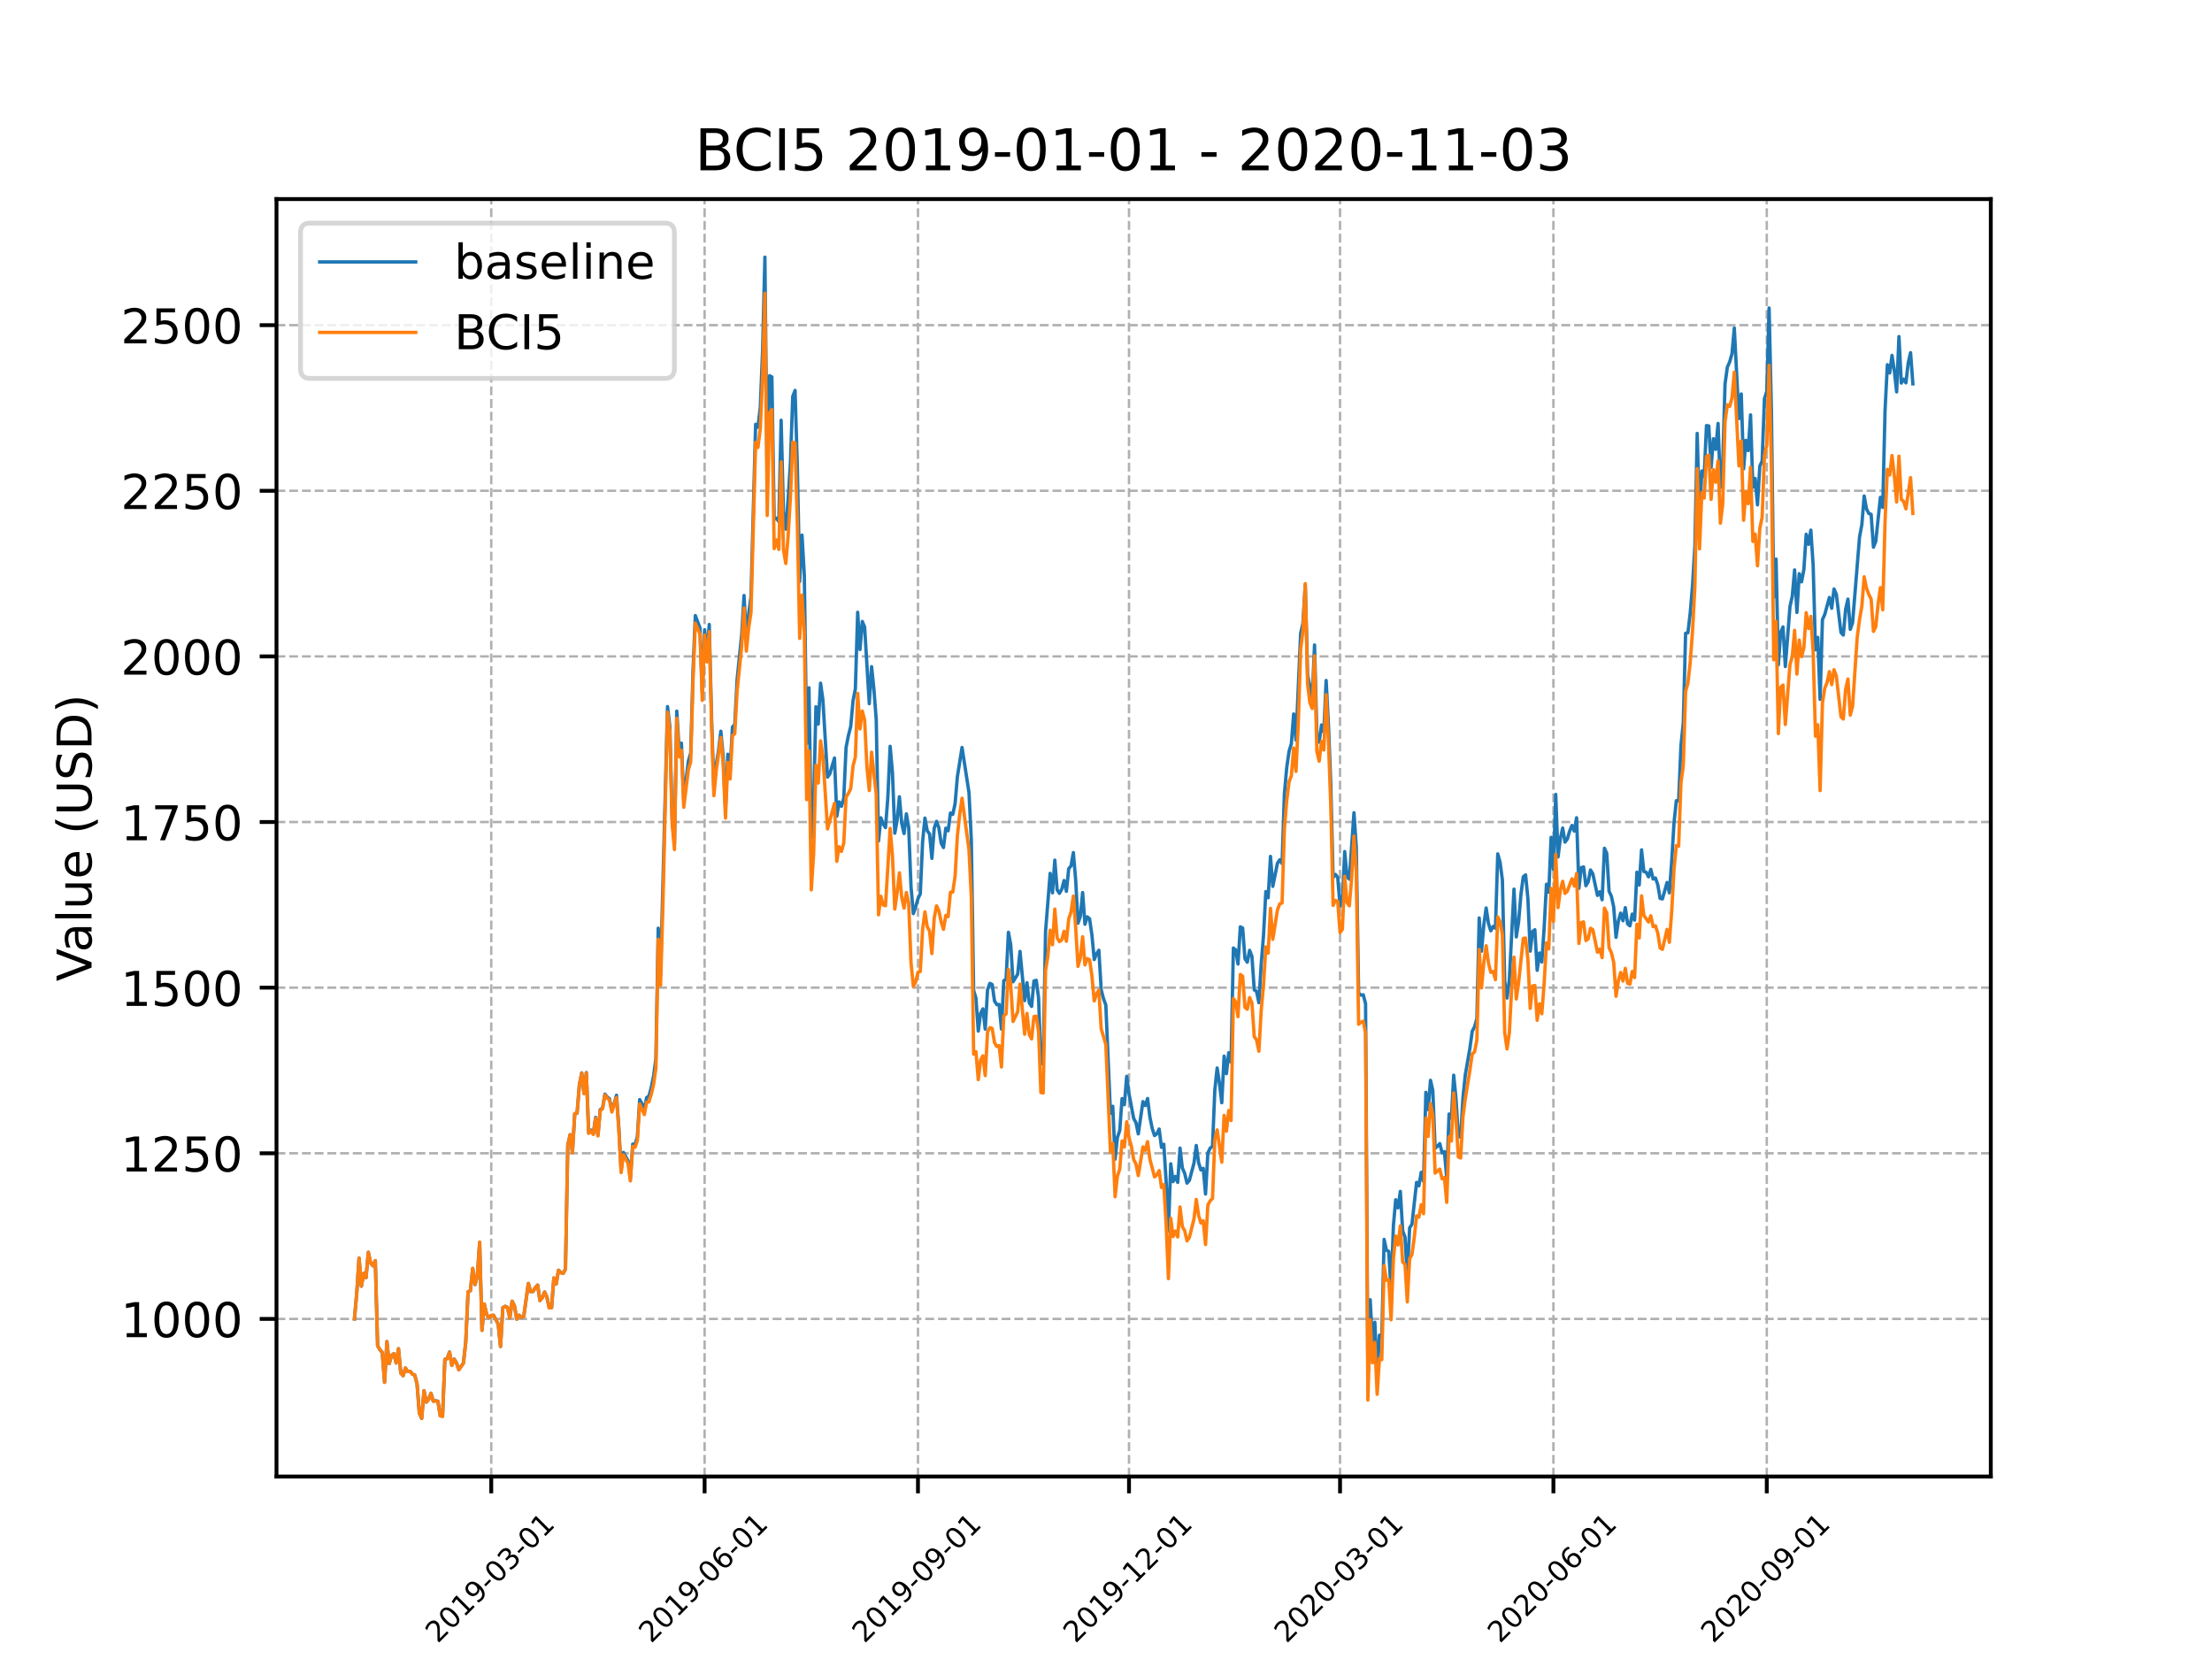 <?xml version="1.0" encoding="utf-8" standalone="no"?>
<!DOCTYPE svg PUBLIC "-//W3C//DTD SVG 1.1//EN"
  "http://www.w3.org/Graphics/SVG/1.1/DTD/svg11.dtd">
<!-- Created with matplotlib (https://matplotlib.org/) -->
<svg height="345.6pt" version="1.1" viewBox="0 0 460.8 345.6" width="460.8pt" xmlns="http://www.w3.org/2000/svg" xmlns:xlink="http://www.w3.org/1999/xlink">
 <defs>
  <style type="text/css">*{stroke-linecap:butt;stroke-linejoin:round;}</style>
 </defs>
 <g id="figure_1">
  <g id="patch_1">
   <path d="M 0 345.6 
L 460.8 345.6 
L 460.8 0 
L 0 0 
z
" style="fill:#ffffff;"/>
  </g>
  <g id="axes_1">
   <g id="patch_2">
    <path d="M 57.6 307.584 
L 414.72 307.584 
L 414.72 41.472 
L 57.6 41.472 
z
" style="fill:#ffffff;"/>
   </g>
   <g id="matplotlib.axis_1">
    <g id="xtick_1">
     <g id="line2d_1">
      <path clip-path="url(#p3c737809ba)" d="M 102.337 307.584 
L 102.337 41.472 
" style="fill:none;stroke:#b0b0b0;stroke-dasharray:1.85,0.8;stroke-dashoffset:0;stroke-width:0.5;"/>
     </g>
     <g id="line2d_2">
      <defs>
       <path d="M 0 0 
L 0 3.5 
" id="ma16d44572c" style="stroke:#000000;stroke-width:0.8;"/>
      </defs>
      <g>
       <use style="stroke:#000000;stroke-width:0.8;" x="102.337" xlink:href="#ma16d44572c" y="307.584"/>
      </g>
     </g>
     <g id="text_1">
      <!-- 2019-03-01 -->
      <g transform="translate(91.179 342.464)rotate(-45)scale(0.06 -0.06)">
       <defs>
        <path d="M 19.188 8.297 
L 53.609 8.297 
L 53.609 0 
L 7.328 0 
L 7.328 8.297 
Q 12.938 14.109 22.625 23.891 
Q 32.328 33.688 34.812 36.531 
Q 39.547 41.844 41.422 45.531 
Q 43.312 49.219 43.312 52.781 
Q 43.312 58.594 39.234 62.25 
Q 35.156 65.922 28.609 65.922 
Q 23.969 65.922 18.812 64.312 
Q 13.672 62.703 7.812 59.422 
L 7.812 69.391 
Q 13.766 71.781 18.938 73 
Q 24.125 74.219 28.422 74.219 
Q 39.75 74.219 46.484 68.547 
Q 53.219 62.891 53.219 53.422 
Q 53.219 48.922 51.531 44.891 
Q 49.859 40.875 45.406 35.406 
Q 44.188 33.984 37.641 27.219 
Q 31.109 20.453 19.188 8.297 
z
" id="DejaVuSans-50"/>
        <path d="M 31.781 66.406 
Q 24.172 66.406 20.328 58.906 
Q 16.5 51.422 16.5 36.375 
Q 16.5 21.391 20.328 13.891 
Q 24.172 6.391 31.781 6.391 
Q 39.453 6.391 43.281 13.891 
Q 47.125 21.391 47.125 36.375 
Q 47.125 51.422 43.281 58.906 
Q 39.453 66.406 31.781 66.406 
z
M 31.781 74.219 
Q 44.047 74.219 50.516 64.516 
Q 56.984 54.828 56.984 36.375 
Q 56.984 17.969 50.516 8.266 
Q 44.047 -1.422 31.781 -1.422 
Q 19.531 -1.422 13.062 8.266 
Q 6.594 17.969 6.594 36.375 
Q 6.594 54.828 13.062 64.516 
Q 19.531 74.219 31.781 74.219 
z
" id="DejaVuSans-48"/>
        <path d="M 12.406 8.297 
L 28.516 8.297 
L 28.516 63.922 
L 10.984 60.406 
L 10.984 69.391 
L 28.422 72.906 
L 38.281 72.906 
L 38.281 8.297 
L 54.391 8.297 
L 54.391 0 
L 12.406 0 
z
" id="DejaVuSans-49"/>
        <path d="M 10.984 1.516 
L 10.984 10.5 
Q 14.703 8.734 18.5 7.812 
Q 22.312 6.891 25.984 6.891 
Q 35.75 6.891 40.891 13.453 
Q 46.047 20.016 46.781 33.406 
Q 43.953 29.203 39.594 26.953 
Q 35.25 24.703 29.984 24.703 
Q 19.047 24.703 12.672 31.312 
Q 6.297 37.938 6.297 49.422 
Q 6.297 60.641 12.938 67.422 
Q 19.578 74.219 30.609 74.219 
Q 43.266 74.219 49.922 64.516 
Q 56.594 54.828 56.594 36.375 
Q 56.594 19.141 48.406 8.859 
Q 40.234 -1.422 26.422 -1.422 
Q 22.703 -1.422 18.891 -0.688 
Q 15.094 0.047 10.984 1.516 
z
M 30.609 32.422 
Q 37.25 32.422 41.125 36.953 
Q 45.016 41.5 45.016 49.422 
Q 45.016 57.281 41.125 61.844 
Q 37.25 66.406 30.609 66.406 
Q 23.969 66.406 20.094 61.844 
Q 16.219 57.281 16.219 49.422 
Q 16.219 41.5 20.094 36.953 
Q 23.969 32.422 30.609 32.422 
z
" id="DejaVuSans-57"/>
        <path d="M 4.891 31.391 
L 31.203 31.391 
L 31.203 23.391 
L 4.891 23.391 
z
" id="DejaVuSans-45"/>
        <path d="M 40.578 39.312 
Q 47.656 37.797 51.625 33 
Q 55.609 28.219 55.609 21.188 
Q 55.609 10.406 48.188 4.484 
Q 40.766 -1.422 27.094 -1.422 
Q 22.516 -1.422 17.656 -0.516 
Q 12.797 0.391 7.625 2.203 
L 7.625 11.719 
Q 11.719 9.328 16.594 8.109 
Q 21.484 6.891 26.812 6.891 
Q 36.078 6.891 40.938 10.547 
Q 45.797 14.203 45.797 21.188 
Q 45.797 27.641 41.281 31.266 
Q 36.766 34.906 28.719 34.906 
L 20.219 34.906 
L 20.219 43.016 
L 29.109 43.016 
Q 36.375 43.016 40.234 45.922 
Q 44.094 48.828 44.094 54.297 
Q 44.094 59.906 40.109 62.906 
Q 36.141 65.922 28.719 65.922 
Q 24.656 65.922 20.016 65.031 
Q 15.375 64.156 9.812 62.312 
L 9.812 71.094 
Q 15.438 72.656 20.344 73.438 
Q 25.25 74.219 29.594 74.219 
Q 40.828 74.219 47.359 69.109 
Q 53.906 64.016 53.906 55.328 
Q 53.906 49.266 50.438 45.094 
Q 46.969 40.922 40.578 39.312 
z
" id="DejaVuSans-51"/>
       </defs>
       <use xlink:href="#DejaVuSans-50"/>
       <use x="63.623" xlink:href="#DejaVuSans-48"/>
       <use x="127.246" xlink:href="#DejaVuSans-49"/>
       <use x="190.869" xlink:href="#DejaVuSans-57"/>
       <use x="254.492" xlink:href="#DejaVuSans-45"/>
       <use x="290.576" xlink:href="#DejaVuSans-48"/>
       <use x="354.199" xlink:href="#DejaVuSans-51"/>
       <use x="417.822" xlink:href="#DejaVuSans-45"/>
       <use x="453.906" xlink:href="#DejaVuSans-48"/>
       <use x="517.529" xlink:href="#DejaVuSans-49"/>
      </g>
     </g>
    </g>
    <g id="xtick_2">
     <g id="line2d_3">
      <path clip-path="url(#p3c737809ba)" d="M 146.783 307.584 
L 146.783 41.472 
" style="fill:none;stroke:#b0b0b0;stroke-dasharray:1.85,0.8;stroke-dashoffset:0;stroke-width:0.5;"/>
     </g>
     <g id="line2d_4">
      <g>
       <use style="stroke:#000000;stroke-width:0.8;" x="146.783" xlink:href="#ma16d44572c" y="307.584"/>
      </g>
     </g>
     <g id="text_2">
      <!-- 2019-06-01 -->
      <g transform="translate(135.626 342.464)rotate(-45)scale(0.06 -0.06)">
       <defs>
        <path d="M 33.016 40.375 
Q 26.375 40.375 22.484 35.828 
Q 18.609 31.297 18.609 23.391 
Q 18.609 15.531 22.484 10.953 
Q 26.375 6.391 33.016 6.391 
Q 39.656 6.391 43.531 10.953 
Q 47.406 15.531 47.406 23.391 
Q 47.406 31.297 43.531 35.828 
Q 39.656 40.375 33.016 40.375 
z
M 52.594 71.297 
L 52.594 62.312 
Q 48.875 64.062 45.094 64.984 
Q 41.312 65.922 37.594 65.922 
Q 27.828 65.922 22.672 59.328 
Q 17.531 52.734 16.797 39.406 
Q 19.672 43.656 24.016 45.922 
Q 28.375 48.188 33.594 48.188 
Q 44.578 48.188 50.953 41.516 
Q 57.328 34.859 57.328 23.391 
Q 57.328 12.156 50.688 5.359 
Q 44.047 -1.422 33.016 -1.422 
Q 20.359 -1.422 13.672 8.266 
Q 6.984 17.969 6.984 36.375 
Q 6.984 53.656 15.188 63.938 
Q 23.391 74.219 37.203 74.219 
Q 40.922 74.219 44.703 73.484 
Q 48.484 72.75 52.594 71.297 
z
" id="DejaVuSans-54"/>
       </defs>
       <use xlink:href="#DejaVuSans-50"/>
       <use x="63.623" xlink:href="#DejaVuSans-48"/>
       <use x="127.246" xlink:href="#DejaVuSans-49"/>
       <use x="190.869" xlink:href="#DejaVuSans-57"/>
       <use x="254.492" xlink:href="#DejaVuSans-45"/>
       <use x="290.576" xlink:href="#DejaVuSans-48"/>
       <use x="354.199" xlink:href="#DejaVuSans-54"/>
       <use x="417.822" xlink:href="#DejaVuSans-45"/>
       <use x="453.906" xlink:href="#DejaVuSans-48"/>
       <use x="517.529" xlink:href="#DejaVuSans-49"/>
      </g>
     </g>
    </g>
    <g id="xtick_3">
     <g id="line2d_5">
      <path clip-path="url(#p3c737809ba)" d="M 191.23 307.584 
L 191.23 41.472 
" style="fill:none;stroke:#b0b0b0;stroke-dasharray:1.85,0.8;stroke-dashoffset:0;stroke-width:0.5;"/>
     </g>
     <g id="line2d_6">
      <g>
       <use style="stroke:#000000;stroke-width:0.8;" x="191.23" xlink:href="#ma16d44572c" y="307.584"/>
      </g>
     </g>
     <g id="text_3">
      <!-- 2019-09-01 -->
      <g transform="translate(180.073 342.464)rotate(-45)scale(0.06 -0.06)">
       <use xlink:href="#DejaVuSans-50"/>
       <use x="63.623" xlink:href="#DejaVuSans-48"/>
       <use x="127.246" xlink:href="#DejaVuSans-49"/>
       <use x="190.869" xlink:href="#DejaVuSans-57"/>
       <use x="254.492" xlink:href="#DejaVuSans-45"/>
       <use x="290.576" xlink:href="#DejaVuSans-48"/>
       <use x="354.199" xlink:href="#DejaVuSans-57"/>
       <use x="417.822" xlink:href="#DejaVuSans-45"/>
       <use x="453.906" xlink:href="#DejaVuSans-48"/>
       <use x="517.529" xlink:href="#DejaVuSans-49"/>
      </g>
     </g>
    </g>
    <g id="xtick_4">
     <g id="line2d_7">
      <path clip-path="url(#p3c737809ba)" d="M 235.194 307.584 
L 235.194 41.472 
" style="fill:none;stroke:#b0b0b0;stroke-dasharray:1.85,0.8;stroke-dashoffset:0;stroke-width:0.5;"/>
     </g>
     <g id="line2d_8">
      <g>
       <use style="stroke:#000000;stroke-width:0.8;" x="235.194" xlink:href="#ma16d44572c" y="307.584"/>
      </g>
     </g>
     <g id="text_4">
      <!-- 2019-12-01 -->
      <g transform="translate(224.036 342.464)rotate(-45)scale(0.06 -0.06)">
       <use xlink:href="#DejaVuSans-50"/>
       <use x="63.623" xlink:href="#DejaVuSans-48"/>
       <use x="127.246" xlink:href="#DejaVuSans-49"/>
       <use x="190.869" xlink:href="#DejaVuSans-57"/>
       <use x="254.492" xlink:href="#DejaVuSans-45"/>
       <use x="290.576" xlink:href="#DejaVuSans-49"/>
       <use x="354.199" xlink:href="#DejaVuSans-50"/>
       <use x="417.822" xlink:href="#DejaVuSans-45"/>
       <use x="453.906" xlink:href="#DejaVuSans-48"/>
       <use x="517.529" xlink:href="#DejaVuSans-49"/>
      </g>
     </g>
    </g>
    <g id="xtick_5">
     <g id="line2d_9">
      <path clip-path="url(#p3c737809ba)" d="M 279.157 307.584 
L 279.157 41.472 
" style="fill:none;stroke:#b0b0b0;stroke-dasharray:1.85,0.8;stroke-dashoffset:0;stroke-width:0.5;"/>
     </g>
     <g id="line2d_10">
      <g>
       <use style="stroke:#000000;stroke-width:0.8;" x="279.157" xlink:href="#ma16d44572c" y="307.584"/>
      </g>
     </g>
     <g id="text_5">
      <!-- 2020-03-01 -->
      <g transform="translate(268 342.464)rotate(-45)scale(0.06 -0.06)">
       <use xlink:href="#DejaVuSans-50"/>
       <use x="63.623" xlink:href="#DejaVuSans-48"/>
       <use x="127.246" xlink:href="#DejaVuSans-50"/>
       <use x="190.869" xlink:href="#DejaVuSans-48"/>
       <use x="254.492" xlink:href="#DejaVuSans-45"/>
       <use x="290.576" xlink:href="#DejaVuSans-48"/>
       <use x="354.199" xlink:href="#DejaVuSans-51"/>
       <use x="417.822" xlink:href="#DejaVuSans-45"/>
       <use x="453.906" xlink:href="#DejaVuSans-48"/>
       <use x="517.529" xlink:href="#DejaVuSans-49"/>
      </g>
     </g>
    </g>
    <g id="xtick_6">
     <g id="line2d_11">
      <path clip-path="url(#p3c737809ba)" d="M 323.604 307.584 
L 323.604 41.472 
" style="fill:none;stroke:#b0b0b0;stroke-dasharray:1.85,0.8;stroke-dashoffset:0;stroke-width:0.5;"/>
     </g>
     <g id="line2d_12">
      <g>
       <use style="stroke:#000000;stroke-width:0.8;" x="323.604" xlink:href="#ma16d44572c" y="307.584"/>
      </g>
     </g>
     <g id="text_6">
      <!-- 2020-06-01 -->
      <g transform="translate(312.447 342.464)rotate(-45)scale(0.06 -0.06)">
       <use xlink:href="#DejaVuSans-50"/>
       <use x="63.623" xlink:href="#DejaVuSans-48"/>
       <use x="127.246" xlink:href="#DejaVuSans-50"/>
       <use x="190.869" xlink:href="#DejaVuSans-48"/>
       <use x="254.492" xlink:href="#DejaVuSans-45"/>
       <use x="290.576" xlink:href="#DejaVuSans-48"/>
       <use x="354.199" xlink:href="#DejaVuSans-54"/>
       <use x="417.822" xlink:href="#DejaVuSans-45"/>
       <use x="453.906" xlink:href="#DejaVuSans-48"/>
       <use x="517.529" xlink:href="#DejaVuSans-49"/>
      </g>
     </g>
    </g>
    <g id="xtick_7">
     <g id="line2d_13">
      <path clip-path="url(#p3c737809ba)" d="M 368.051 307.584 
L 368.051 41.472 
" style="fill:none;stroke:#b0b0b0;stroke-dasharray:1.85,0.8;stroke-dashoffset:0;stroke-width:0.5;"/>
     </g>
     <g id="line2d_14">
      <g>
       <use style="stroke:#000000;stroke-width:0.8;" x="368.051" xlink:href="#ma16d44572c" y="307.584"/>
      </g>
     </g>
     <g id="text_7">
      <!-- 2020-09-01 -->
      <g transform="translate(356.893 342.464)rotate(-45)scale(0.06 -0.06)">
       <use xlink:href="#DejaVuSans-50"/>
       <use x="63.623" xlink:href="#DejaVuSans-48"/>
       <use x="127.246" xlink:href="#DejaVuSans-50"/>
       <use x="190.869" xlink:href="#DejaVuSans-48"/>
       <use x="254.492" xlink:href="#DejaVuSans-45"/>
       <use x="290.576" xlink:href="#DejaVuSans-48"/>
       <use x="354.199" xlink:href="#DejaVuSans-57"/>
       <use x="417.822" xlink:href="#DejaVuSans-45"/>
       <use x="453.906" xlink:href="#DejaVuSans-48"/>
       <use x="517.529" xlink:href="#DejaVuSans-49"/>
      </g>
     </g>
    </g>
    <g id="text_8">
     <!-- Date -->
     <g transform="translate(224.209 354.945)scale(0.1 -0.1)">
      <defs>
       <path d="M 19.672 64.797 
L 19.672 8.109 
L 31.594 8.109 
Q 46.688 8.109 53.688 14.938 
Q 60.688 21.781 60.688 36.531 
Q 60.688 51.172 53.688 57.984 
Q 46.688 64.797 31.594 64.797 
z
M 9.812 72.906 
L 30.078 72.906 
Q 51.266 72.906 61.172 64.094 
Q 71.094 55.281 71.094 36.531 
Q 71.094 17.672 61.125 8.828 
Q 51.172 0 30.078 0 
L 9.812 0 
z
" id="DejaVuSans-68"/>
       <path d="M 34.281 27.484 
Q 23.391 27.484 19.188 25 
Q 14.984 22.516 14.984 16.5 
Q 14.984 11.719 18.141 8.906 
Q 21.297 6.109 26.703 6.109 
Q 34.188 6.109 38.703 11.406 
Q 43.219 16.703 43.219 25.484 
L 43.219 27.484 
z
M 52.203 31.203 
L 52.203 0 
L 43.219 0 
L 43.219 8.297 
Q 40.141 3.328 35.547 0.953 
Q 30.953 -1.422 24.312 -1.422 
Q 15.922 -1.422 10.953 3.297 
Q 6 8.016 6 15.922 
Q 6 25.141 12.172 29.828 
Q 18.359 34.516 30.609 34.516 
L 43.219 34.516 
L 43.219 35.406 
Q 43.219 41.609 39.141 45 
Q 35.062 48.391 27.688 48.391 
Q 23 48.391 18.547 47.266 
Q 14.109 46.141 10.016 43.891 
L 10.016 52.203 
Q 14.938 54.109 19.578 55.047 
Q 24.219 56 28.609 56 
Q 40.484 56 46.344 49.844 
Q 52.203 43.703 52.203 31.203 
z
" id="DejaVuSans-97"/>
       <path d="M 18.312 70.219 
L 18.312 54.688 
L 36.812 54.688 
L 36.812 47.703 
L 18.312 47.703 
L 18.312 18.016 
Q 18.312 11.328 20.141 9.422 
Q 21.969 7.516 27.594 7.516 
L 36.812 7.516 
L 36.812 0 
L 27.594 0 
Q 17.188 0 13.234 3.875 
Q 9.281 7.766 9.281 18.016 
L 9.281 47.703 
L 2.688 47.703 
L 2.688 54.688 
L 9.281 54.688 
L 9.281 70.219 
z
" id="DejaVuSans-116"/>
       <path d="M 56.203 29.594 
L 56.203 25.203 
L 14.891 25.203 
Q 15.484 15.922 20.484 11.062 
Q 25.484 6.203 34.422 6.203 
Q 39.594 6.203 44.453 7.469 
Q 49.312 8.734 54.109 11.281 
L 54.109 2.781 
Q 49.266 0.734 44.188 -0.344 
Q 39.109 -1.422 33.891 -1.422 
Q 20.797 -1.422 13.156 6.188 
Q 5.516 13.812 5.516 26.812 
Q 5.516 40.234 12.766 48.109 
Q 20.016 56 32.328 56 
Q 43.359 56 49.781 48.891 
Q 56.203 41.797 56.203 29.594 
z
M 47.219 32.234 
Q 47.125 39.594 43.094 43.984 
Q 39.062 48.391 32.422 48.391 
Q 24.906 48.391 20.391 44.141 
Q 15.875 39.891 15.188 32.172 
z
" id="DejaVuSans-101"/>
      </defs>
      <use xlink:href="#DejaVuSans-68"/>
      <use x="77.002" xlink:href="#DejaVuSans-97"/>
      <use x="138.281" xlink:href="#DejaVuSans-116"/>
      <use x="177.49" xlink:href="#DejaVuSans-101"/>
     </g>
    </g>
   </g>
   <g id="matplotlib.axis_2">
    <g id="ytick_1">
     <g id="line2d_15">
      <path clip-path="url(#p3c737809ba)" d="M 57.6 274.752 
L 414.72 274.752 
" style="fill:none;stroke:#b0b0b0;stroke-dasharray:1.85,0.8;stroke-dashoffset:0;stroke-width:0.5;"/>
     </g>
     <g id="line2d_16">
      <defs>
       <path d="M 0 0 
L -3.5 0 
" id="m5c9f09c05d" style="stroke:#000000;stroke-width:0.8;"/>
      </defs>
      <g>
       <use style="stroke:#000000;stroke-width:0.8;" x="57.6" xlink:href="#m5c9f09c05d" y="274.752"/>
      </g>
     </g>
     <g id="text_9">
      <!-- 1000 -->
      <g transform="translate(25.15 278.551)scale(0.1 -0.1)">
       <use xlink:href="#DejaVuSans-49"/>
       <use x="63.623" xlink:href="#DejaVuSans-48"/>
       <use x="127.246" xlink:href="#DejaVuSans-48"/>
       <use x="190.869" xlink:href="#DejaVuSans-48"/>
      </g>
     </g>
    </g>
    <g id="ytick_2">
     <g id="line2d_17">
      <path clip-path="url(#p3c737809ba)" d="M 57.6 240.249 
L 414.72 240.249 
" style="fill:none;stroke:#b0b0b0;stroke-dasharray:1.85,0.8;stroke-dashoffset:0;stroke-width:0.5;"/>
     </g>
     <g id="line2d_18">
      <g>
       <use style="stroke:#000000;stroke-width:0.8;" x="57.6" xlink:href="#m5c9f09c05d" y="240.249"/>
      </g>
     </g>
     <g id="text_10">
      <!-- 1250 -->
      <g transform="translate(25.15 244.048)scale(0.1 -0.1)">
       <defs>
        <path d="M 10.797 72.906 
L 49.516 72.906 
L 49.516 64.594 
L 19.828 64.594 
L 19.828 46.734 
Q 21.969 47.469 24.109 47.828 
Q 26.266 48.188 28.422 48.188 
Q 40.625 48.188 47.75 41.5 
Q 54.891 34.812 54.891 23.391 
Q 54.891 11.625 47.562 5.094 
Q 40.234 -1.422 26.906 -1.422 
Q 22.312 -1.422 17.547 -0.641 
Q 12.797 0.141 7.719 1.703 
L 7.719 11.625 
Q 12.109 9.234 16.797 8.062 
Q 21.484 6.891 26.703 6.891 
Q 35.156 6.891 40.078 11.328 
Q 45.016 15.766 45.016 23.391 
Q 45.016 31 40.078 35.438 
Q 35.156 39.891 26.703 39.891 
Q 22.75 39.891 18.812 39.016 
Q 14.891 38.141 10.797 36.281 
z
" id="DejaVuSans-53"/>
       </defs>
       <use xlink:href="#DejaVuSans-49"/>
       <use x="63.623" xlink:href="#DejaVuSans-50"/>
       <use x="127.246" xlink:href="#DejaVuSans-53"/>
       <use x="190.869" xlink:href="#DejaVuSans-48"/>
      </g>
     </g>
    </g>
    <g id="ytick_3">
     <g id="line2d_19">
      <path clip-path="url(#p3c737809ba)" d="M 57.6 205.746 
L 414.72 205.746 
" style="fill:none;stroke:#b0b0b0;stroke-dasharray:1.85,0.8;stroke-dashoffset:0;stroke-width:0.5;"/>
     </g>
     <g id="line2d_20">
      <g>
       <use style="stroke:#000000;stroke-width:0.8;" x="57.6" xlink:href="#m5c9f09c05d" y="205.746"/>
      </g>
     </g>
     <g id="text_11">
      <!-- 1500 -->
      <g transform="translate(25.15 209.545)scale(0.1 -0.1)">
       <use xlink:href="#DejaVuSans-49"/>
       <use x="63.623" xlink:href="#DejaVuSans-53"/>
       <use x="127.246" xlink:href="#DejaVuSans-48"/>
       <use x="190.869" xlink:href="#DejaVuSans-48"/>
      </g>
     </g>
    </g>
    <g id="ytick_4">
     <g id="line2d_21">
      <path clip-path="url(#p3c737809ba)" d="M 57.6 171.243 
L 414.72 171.243 
" style="fill:none;stroke:#b0b0b0;stroke-dasharray:1.85,0.8;stroke-dashoffset:0;stroke-width:0.5;"/>
     </g>
     <g id="line2d_22">
      <g>
       <use style="stroke:#000000;stroke-width:0.8;" x="57.6" xlink:href="#m5c9f09c05d" y="171.243"/>
      </g>
     </g>
     <g id="text_12">
      <!-- 1750 -->
      <g transform="translate(25.15 175.042)scale(0.1 -0.1)">
       <defs>
        <path d="M 8.203 72.906 
L 55.078 72.906 
L 55.078 68.703 
L 28.609 0 
L 18.312 0 
L 43.219 64.594 
L 8.203 64.594 
z
" id="DejaVuSans-55"/>
       </defs>
       <use xlink:href="#DejaVuSans-49"/>
       <use x="63.623" xlink:href="#DejaVuSans-55"/>
       <use x="127.246" xlink:href="#DejaVuSans-53"/>
       <use x="190.869" xlink:href="#DejaVuSans-48"/>
      </g>
     </g>
    </g>
    <g id="ytick_5">
     <g id="line2d_23">
      <path clip-path="url(#p3c737809ba)" d="M 57.6 136.74 
L 414.72 136.74 
" style="fill:none;stroke:#b0b0b0;stroke-dasharray:1.85,0.8;stroke-dashoffset:0;stroke-width:0.5;"/>
     </g>
     <g id="line2d_24">
      <g>
       <use style="stroke:#000000;stroke-width:0.8;" x="57.6" xlink:href="#m5c9f09c05d" y="136.74"/>
      </g>
     </g>
     <g id="text_13">
      <!-- 2000 -->
      <g transform="translate(25.15 140.539)scale(0.1 -0.1)">
       <use xlink:href="#DejaVuSans-50"/>
       <use x="63.623" xlink:href="#DejaVuSans-48"/>
       <use x="127.246" xlink:href="#DejaVuSans-48"/>
       <use x="190.869" xlink:href="#DejaVuSans-48"/>
      </g>
     </g>
    </g>
    <g id="ytick_6">
     <g id="line2d_25">
      <path clip-path="url(#p3c737809ba)" d="M 57.6 102.237 
L 414.72 102.237 
" style="fill:none;stroke:#b0b0b0;stroke-dasharray:1.85,0.8;stroke-dashoffset:0;stroke-width:0.5;"/>
     </g>
     <g id="line2d_26">
      <g>
       <use style="stroke:#000000;stroke-width:0.8;" x="57.6" xlink:href="#m5c9f09c05d" y="102.237"/>
      </g>
     </g>
     <g id="text_14">
      <!-- 2250 -->
      <g transform="translate(25.15 106.037)scale(0.1 -0.1)">
       <use xlink:href="#DejaVuSans-50"/>
       <use x="63.623" xlink:href="#DejaVuSans-50"/>
       <use x="127.246" xlink:href="#DejaVuSans-53"/>
       <use x="190.869" xlink:href="#DejaVuSans-48"/>
      </g>
     </g>
    </g>
    <g id="ytick_7">
     <g id="line2d_27">
      <path clip-path="url(#p3c737809ba)" d="M 57.6 67.735 
L 414.72 67.735 
" style="fill:none;stroke:#b0b0b0;stroke-dasharray:1.85,0.8;stroke-dashoffset:0;stroke-width:0.5;"/>
     </g>
     <g id="line2d_28">
      <g>
       <use style="stroke:#000000;stroke-width:0.8;" x="57.6" xlink:href="#m5c9f09c05d" y="67.735"/>
      </g>
     </g>
     <g id="text_15">
      <!-- 2500 -->
      <g transform="translate(25.15 71.534)scale(0.1 -0.1)">
       <use xlink:href="#DejaVuSans-50"/>
       <use x="63.623" xlink:href="#DejaVuSans-53"/>
       <use x="127.246" xlink:href="#DejaVuSans-48"/>
       <use x="190.869" xlink:href="#DejaVuSans-48"/>
      </g>
     </g>
    </g>
    <g id="text_16">
     <!-- Value (USD) -->
     <g transform="translate(19.07 204.433)rotate(-90)scale(0.1 -0.1)">
      <defs>
       <path d="M 28.609 0 
L 0.781 72.906 
L 11.078 72.906 
L 34.188 11.531 
L 57.328 72.906 
L 67.578 72.906 
L 39.797 0 
z
" id="DejaVuSans-86"/>
       <path d="M 9.422 75.984 
L 18.406 75.984 
L 18.406 0 
L 9.422 0 
z
" id="DejaVuSans-108"/>
       <path d="M 8.5 21.578 
L 8.5 54.688 
L 17.484 54.688 
L 17.484 21.922 
Q 17.484 14.156 20.5 10.266 
Q 23.531 6.391 29.594 6.391 
Q 36.859 6.391 41.078 11.031 
Q 45.312 15.672 45.312 23.688 
L 45.312 54.688 
L 54.297 54.688 
L 54.297 0 
L 45.312 0 
L 45.312 8.406 
Q 42.047 3.422 37.719 1 
Q 33.406 -1.422 27.688 -1.422 
Q 18.266 -1.422 13.375 4.438 
Q 8.5 10.297 8.5 21.578 
z
M 31.109 56 
z
" id="DejaVuSans-117"/>
       <path id="DejaVuSans-32"/>
       <path d="M 31 75.875 
Q 24.469 64.656 21.281 53.656 
Q 18.109 42.672 18.109 31.391 
Q 18.109 20.125 21.312 9.062 
Q 24.516 -2 31 -13.188 
L 23.188 -13.188 
Q 15.875 -1.703 12.234 9.375 
Q 8.594 20.453 8.594 31.391 
Q 8.594 42.281 12.203 53.312 
Q 15.828 64.359 23.188 75.875 
z
" id="DejaVuSans-40"/>
       <path d="M 8.688 72.906 
L 18.609 72.906 
L 18.609 28.609 
Q 18.609 16.891 22.844 11.734 
Q 27.094 6.594 36.625 6.594 
Q 46.094 6.594 50.344 11.734 
Q 54.594 16.891 54.594 28.609 
L 54.594 72.906 
L 64.5 72.906 
L 64.5 27.391 
Q 64.5 13.141 57.438 5.859 
Q 50.391 -1.422 36.625 -1.422 
Q 22.797 -1.422 15.734 5.859 
Q 8.688 13.141 8.688 27.391 
z
" id="DejaVuSans-85"/>
       <path d="M 53.516 70.516 
L 53.516 60.891 
Q 47.906 63.578 42.922 64.891 
Q 37.938 66.219 33.297 66.219 
Q 25.25 66.219 20.875 63.094 
Q 16.5 59.969 16.5 54.203 
Q 16.5 49.359 19.406 46.891 
Q 22.312 44.438 30.422 42.922 
L 36.375 41.703 
Q 47.406 39.594 52.656 34.297 
Q 57.906 29 57.906 20.125 
Q 57.906 9.516 50.797 4.047 
Q 43.703 -1.422 29.984 -1.422 
Q 24.812 -1.422 18.969 -0.25 
Q 13.141 0.922 6.891 3.219 
L 6.891 13.375 
Q 12.891 10.016 18.656 8.297 
Q 24.422 6.594 29.984 6.594 
Q 38.422 6.594 43.016 9.906 
Q 47.609 13.234 47.609 19.391 
Q 47.609 24.75 44.312 27.781 
Q 41.016 30.812 33.5 32.328 
L 27.484 33.5 
Q 16.453 35.688 11.516 40.375 
Q 6.594 45.062 6.594 53.422 
Q 6.594 63.094 13.406 68.656 
Q 20.219 74.219 32.172 74.219 
Q 37.312 74.219 42.625 73.281 
Q 47.953 72.359 53.516 70.516 
z
" id="DejaVuSans-83"/>
       <path d="M 8.016 75.875 
L 15.828 75.875 
Q 23.141 64.359 26.781 53.312 
Q 30.422 42.281 30.422 31.391 
Q 30.422 20.453 26.781 9.375 
Q 23.141 -1.703 15.828 -13.188 
L 8.016 -13.188 
Q 14.5 -2 17.703 9.062 
Q 20.906 20.125 20.906 31.391 
Q 20.906 42.672 17.703 53.656 
Q 14.5 64.656 8.016 75.875 
z
" id="DejaVuSans-41"/>
      </defs>
      <use xlink:href="#DejaVuSans-86"/>
      <use x="60.658" xlink:href="#DejaVuSans-97"/>
      <use x="121.938" xlink:href="#DejaVuSans-108"/>
      <use x="149.721" xlink:href="#DejaVuSans-117"/>
      <use x="213.1" xlink:href="#DejaVuSans-101"/>
      <use x="274.623" xlink:href="#DejaVuSans-32"/>
      <use x="306.41" xlink:href="#DejaVuSans-40"/>
      <use x="345.424" xlink:href="#DejaVuSans-85"/>
      <use x="418.617" xlink:href="#DejaVuSans-83"/>
      <use x="482.094" xlink:href="#DejaVuSans-68"/>
      <use x="559.096" xlink:href="#DejaVuSans-41"/>
     </g>
    </g>
   </g>
   <g id="line2d_29">
    <path clip-path="url(#p3c737809ba)" d="M 73.833 274.752 
L 74.316 269.413 
L 74.799 262.094 
L 75.282 267.933 
L 75.765 265.259 
L 76.248 266.165 
L 76.731 260.872 
L 77.215 263.127 
L 77.698 263.686 
L 78.181 262.615 
L 78.664 280.336 
L 79.147 281.178 
L 79.63 281.744 
L 80.113 287.959 
L 80.596 279.482 
L 81.079 284.073 
L 81.563 282.348 
L 82.046 281.989 
L 82.529 283.934 
L 83.012 280.962 
L 83.495 286.042 
L 83.978 286.578 
L 84.461 284.978 
L 84.944 285.728 
L 85.428 285.669 
L 85.911 286.255 
L 86.394 286.446 
L 86.877 288.292 
L 87.36 294.383 
L 87.843 295.488 
L 88.326 289.704 
L 88.809 292.082 
L 89.292 291.505 
L 89.776 290.237 
L 90.259 291.883 
L 90.742 291.791 
L 91.225 291.903 
L 91.708 294.872 
L 92.191 295.002 
L 92.674 283.167 
L 93.157 283.009 
L 93.641 281.641 
L 94.124 284.378 
L 94.607 283.108 
L 95.09 283.892 
L 95.573 285.303 
L 96.539 283.931 
L 97.022 279.598 
L 97.505 269.121 
L 97.989 268.885 
L 98.472 264.295 
L 98.955 267.602 
L 99.438 265.831 
L 99.921 258.829 
L 100.404 277.109 
L 100.887 271.712 
L 101.37 273.798 
L 101.854 274.546 
L 102.337 274.027 
L 102.82 274 
L 103.786 275.844 
L 104.269 280.491 
L 104.752 272.427 
L 105.235 272.121 
L 105.718 272.336 
L 106.202 274.525 
L 106.685 271.063 
L 107.168 272.011 
L 107.651 274.799 
L 108.134 273.97 
L 108.617 274.437 
L 109.1 274.254 
L 110.066 267.37 
L 110.55 269.074 
L 111.033 269.04 
L 111.516 268.244 
L 111.999 267.7 
L 112.482 270.911 
L 112.965 270.337 
L 113.448 269.143 
L 113.931 270.195 
L 114.415 272.435 
L 114.898 272.405 
L 115.381 266.236 
L 115.864 267.492 
L 116.347 264.604 
L 116.83 265.102 
L 117.313 265.263 
L 117.796 264.37 
L 118.279 238.575 
L 118.763 236.382 
L 119.246 240.091 
L 119.729 232.028 
L 120.212 231.904 
L 120.695 226.022 
L 121.178 223.499 
L 121.661 227.75 
L 122.144 223.434 
L 122.628 235.964 
L 123.111 235.418 
L 123.594 236.164 
L 124.077 232.769 
L 124.56 236.517 
L 125.043 231.155 
L 125.526 230.854 
L 126.009 227.924 
L 126.492 228.527 
L 126.976 228.907 
L 127.459 231.336 
L 127.942 229.951 
L 128.425 228.159 
L 128.908 234.781 
L 129.391 243.765 
L 129.874 240.07 
L 130.841 241.835 
L 131.324 245.436 
L 131.807 238.341 
L 132.29 238.375 
L 132.773 236.821 
L 133.256 229.059 
L 133.739 229.938 
L 134.222 231.087 
L 134.705 228.65 
L 135.189 228.316 
L 135.672 226.547 
L 136.155 224.144 
L 136.638 220.49 
L 137.121 193.358 
L 137.604 203.03 
L 139.054 147.194 
L 139.537 151.32 
L 140.02 170.54 
L 140.503 175.678 
L 140.986 148.147 
L 141.469 156.08 
L 141.952 154.811 
L 142.435 166.556 
L 143.402 158.545 
L 143.885 156.884 
L 144.368 139.797 
L 144.851 128.236 
L 145.817 130.812 
L 146.3 144.476 
L 146.783 131.205 
L 147.266 136.388 
L 147.75 130.09 
L 148.233 149.599 
L 148.716 164.399 
L 149.199 159.25 
L 149.682 156.348 
L 150.165 152.322 
L 150.648 157.634 
L 151.131 168.792 
L 151.615 157.123 
L 152.098 160.565 
L 152.581 151.446 
L 153.064 150.967 
L 153.547 141.617 
L 154.513 132.138 
L 154.996 124.052 
L 155.479 132.897 
L 155.963 127.908 
L 156.446 124.275 
L 157.412 88.384 
L 157.895 88.999 
L 158.378 84.9 
L 158.861 73.12 
L 159.344 53.568 
L 159.828 101.086 
L 160.311 78.271 
L 160.794 78.522 
L 161.277 108.169 
L 161.76 107.947 
L 162.243 108.676 
L 162.726 87.548 
L 163.209 106.646 
L 163.692 110.226 
L 164.176 104.092 
L 164.659 96.427 
L 165.142 82.592 
L 165.625 81.329 
L 166.108 97.499 
L 166.591 121.14 
L 167.074 111.48 
L 167.557 119.884 
L 168.041 154.892 
L 168.524 143.284 
L 169.007 174.525 
L 169.49 167.651 
L 169.973 147.226 
L 170.456 150.843 
L 170.939 142.32 
L 171.422 145.775 
L 172.389 161.886 
L 172.872 161.185 
L 173.838 157.911 
L 174.321 170.037 
L 174.804 167.047 
L 175.287 167.972 
L 175.77 166.273 
L 176.254 155.703 
L 176.737 153.222 
L 177.22 151.353 
L 177.703 145.981 
L 178.186 143.513 
L 178.669 127.548 
L 179.152 135.3 
L 179.635 129.459 
L 180.118 130.637 
L 181.085 146.589 
L 181.568 138.878 
L 182.051 143.551 
L 182.534 149.919 
L 183.017 175.181 
L 183.5 170.367 
L 183.983 171.613 
L 184.466 172.402 
L 184.95 166.211 
L 185.433 155.469 
L 185.916 160.953 
L 186.399 173.568 
L 186.882 170.916 
L 187.365 165.986 
L 187.848 171.525 
L 188.331 173.646 
L 188.815 169.541 
L 189.298 172.376 
L 189.781 184.697 
L 190.264 190.324 
L 190.747 188.944 
L 191.23 187.222 
L 191.713 186.211 
L 192.196 175.31 
L 192.679 170.422 
L 193.163 173.066 
L 193.646 173.722 
L 194.129 178.811 
L 194.612 172.562 
L 195.095 171.099 
L 195.578 172.431 
L 196.061 175.637 
L 196.544 176.562 
L 197.028 172.527 
L 197.511 173.068 
L 197.994 169.365 
L 198.477 169.648 
L 198.96 167.443 
L 199.443 161.794 
L 200.409 155.713 
L 201.859 165.116 
L 202.342 174.902 
L 202.825 206.327 
L 203.308 207.921 
L 203.791 214.786 
L 204.274 211.099 
L 204.757 210.159 
L 205.241 214.386 
L 205.724 206.187 
L 206.207 204.853 
L 206.69 205.099 
L 207.173 208.525 
L 207.656 209.278 
L 208.139 209.245 
L 208.622 214.373 
L 209.105 204.303 
L 209.589 204.002 
L 210.072 194.217 
L 210.555 196.791 
L 211.038 204.526 
L 212.004 202.941 
L 212.487 198.201 
L 213.454 208.452 
L 213.937 204.724 
L 214.42 208.92 
L 214.903 209.655 
L 215.386 204.363 
L 215.869 204.216 
L 216.352 207.863 
L 216.835 221.413 
L 217.318 221.721 
L 217.802 194.084 
L 218.768 181.939 
L 219.251 185.999 
L 219.734 179.181 
L 220.217 185.362 
L 220.7 186.1 
L 221.183 185.247 
L 221.666 183.429 
L 222.15 185.682 
L 222.633 180.976 
L 223.116 180.37 
L 223.599 177.607 
L 224.082 183.326 
L 224.565 192.328 
L 225.048 190.911 
L 225.531 185.94 
L 226.015 192.536 
L 226.498 190.994 
L 226.981 191.409 
L 227.464 194.751 
L 227.947 199.896 
L 228.43 198.688 
L 228.913 197.953 
L 229.396 206.161 
L 229.879 208.025 
L 230.363 209.38 
L 231.329 231.937 
L 231.812 230.466 
L 232.295 241.478 
L 232.778 236.925 
L 233.261 235.54 
L 233.744 228.859 
L 234.228 230.129 
L 234.711 224.211 
L 235.194 227.841 
L 236.16 232.972 
L 236.643 233.872 
L 237.126 236.202 
L 238.092 229.494 
L 238.576 230.312 
L 239.059 228.836 
L 239.542 232.689 
L 240.025 235.063 
L 240.508 236.556 
L 240.991 236.189 
L 241.474 235.199 
L 241.957 239.004 
L 242.441 238.363 
L 242.924 246.026 
L 243.407 256.465 
L 243.89 242.443 
L 244.373 246.15 
L 244.856 245.073 
L 245.339 246.316 
L 245.822 239.178 
L 246.305 243.325 
L 246.789 244.418 
L 247.272 246.465 
L 247.755 245.924 
L 248.721 242.333 
L 249.204 238.629 
L 249.687 242.184 
L 250.17 243.725 
L 250.654 243.385 
L 251.137 248.738 
L 251.62 240.198 
L 252.103 239.168 
L 252.586 238.825 
L 253.069 227.077 
L 253.552 222.479 
L 254.035 225.651 
L 254.518 229.718 
L 255.002 220.014 
L 255.485 223.658 
L 255.968 219.3 
L 256.451 221.279 
L 256.934 197.493 
L 257.417 197.882 
L 257.9 200.824 
L 258.383 193.077 
L 258.866 193.336 
L 259.35 199.727 
L 259.833 200.441 
L 260.316 197.971 
L 260.799 199.235 
L 261.282 206.198 
L 261.765 206.542 
L 262.248 208.884 
L 262.731 200.851 
L 263.215 194.843 
L 263.698 185.732 
L 264.181 187.022 
L 264.664 178.403 
L 265.147 184.649 
L 266.113 179.84 
L 266.596 179.102 
L 267.079 179.902 
L 267.563 165.376 
L 268.046 159.946 
L 268.529 156.54 
L 269.012 154.925 
L 269.495 148.73 
L 269.978 154.181 
L 270.944 131.962 
L 271.428 129.844 
L 271.911 121.777 
L 272.394 140.536 
L 273.36 145.527 
L 273.843 134.367 
L 274.326 153.017 
L 274.809 154.6 
L 275.292 151.027 
L 275.776 152.474 
L 276.259 141.758 
L 276.742 151.056 
L 277.225 163.296 
L 277.708 182.798 
L 278.191 182.16 
L 278.674 182.754 
L 279.157 188.771 
L 279.641 188.168 
L 280.124 177.395 
L 280.607 182.653 
L 281.09 183.145 
L 282.056 169.307 
L 282.539 176.486 
L 283.022 206.878 
L 283.505 207.299 
L 283.989 207.232 
L 284.472 209.093 
L 284.955 286.387 
L 285.438 270.765 
L 285.921 279.819 
L 286.404 275.446 
L 286.887 286.222 
L 287.37 278.149 
L 287.854 278.443 
L 288.337 258.188 
L 288.82 260.447 
L 289.303 260.689 
L 289.786 268.984 
L 290.269 255.35 
L 290.752 249.928 
L 291.235 251.618 
L 291.718 248.186 
L 292.202 256.427 
L 292.685 257.686 
L 293.168 265.841 
L 293.651 255.778 
L 294.134 255.054 
L 295.1 246.313 
L 295.583 247.025 
L 296.066 244.216 
L 296.55 246.091 
L 297.033 227.549 
L 297.516 231.155 
L 297.999 225.048 
L 298.482 227.175 
L 298.965 239.193 
L 299.448 238.789 
L 299.931 238.233 
L 300.415 240.148 
L 300.898 239.906 
L 301.381 245.375 
L 301.864 232.074 
L 302.347 232.946 
L 302.83 223.983 
L 303.313 228.885 
L 303.796 236.659 
L 304.279 236.922 
L 304.763 228.615 
L 305.246 223.926 
L 306.212 218.34 
L 306.695 214.833 
L 307.178 213.89 
L 307.661 212.183 
L 308.144 191.232 
L 308.628 198.155 
L 309.111 192.627 
L 309.594 189.148 
L 310.077 192.376 
L 310.56 193.905 
L 311.043 192.993 
L 311.526 193.37 
L 312.009 177.88 
L 312.492 179.616 
L 312.976 183.33 
L 313.459 204.427 
L 313.942 207.917 
L 314.425 204.09 
L 315.391 185.224 
L 315.874 195.177 
L 316.357 192.029 
L 316.841 186.296 
L 317.324 182.662 
L 317.807 182.254 
L 318.29 187.199 
L 318.773 198.14 
L 319.256 194.06 
L 319.739 193.68 
L 320.222 202.13 
L 320.705 198.53 
L 321.189 200.402 
L 321.672 193.309 
L 322.155 184.199 
L 322.638 185.878 
L 323.121 174.442 
L 323.604 181.094 
L 324.087 165.501 
L 324.57 178.519 
L 325.054 174.64 
L 325.537 172.496 
L 326.02 175.426 
L 326.503 174.784 
L 326.986 173.133 
L 327.469 171.956 
L 327.952 173.134 
L 328.435 170.351 
L 328.918 185.058 
L 329.402 180.756 
L 329.885 180.593 
L 330.368 184.514 
L 330.851 183.699 
L 331.334 181.231 
L 331.817 182.042 
L 332.783 186.532 
L 333.266 185.774 
L 333.75 187.438 
L 334.233 176.704 
L 334.716 177.782 
L 335.199 185.668 
L 335.682 186.712 
L 336.165 188.959 
L 336.648 195.258 
L 337.131 191.917 
L 337.615 190.214 
L 338.098 191.811 
L 338.581 189.079 
L 339.064 192.454 
L 339.547 192.868 
L 340.03 190.416 
L 340.513 191.683 
L 340.996 181.701 
L 341.479 184.364 
L 341.963 177.042 
L 342.446 181.556 
L 342.929 181.7 
L 343.412 182.659 
L 343.895 181.097 
L 344.378 183.117 
L 344.861 182.897 
L 345.344 184.301 
L 345.828 187.152 
L 346.311 187.264 
L 347.277 183.839 
L 347.76 185.997 
L 348.243 179.48 
L 348.726 171.408 
L 349.209 166.794 
L 349.692 166.836 
L 350.176 155.249 
L 350.659 150.645 
L 351.142 131.916 
L 351.625 131.825 
L 352.108 127.643 
L 352.591 121.87 
L 353.074 113.754 
L 353.557 90.29 
L 354.041 108.232 
L 354.524 98.112 
L 355.007 99.296 
L 355.49 88.659 
L 355.973 88.731 
L 356.456 97.351 
L 356.939 91.39 
L 357.422 93.603 
L 357.905 88.211 
L 358.389 101.546 
L 358.872 96.757 
L 359.355 79.995 
L 359.838 76.486 
L 360.321 75.394 
L 360.804 73.692 
L 361.287 68.341 
L 362.254 87.201 
L 362.737 82.068 
L 363.22 97.679 
L 363.703 91.724 
L 364.186 93.866 
L 364.669 86.43 
L 365.152 101.513 
L 365.635 99.663 
L 366.118 105.175 
L 366.602 97.107 
L 367.085 96.012 
L 367.568 83.046 
L 368.051 81.551 
L 368.534 64.163 
L 369.017 85.414 
L 369.5 124.404 
L 369.983 116.469 
L 370.466 138.499 
L 370.95 131.695 
L 371.433 130.597 
L 371.916 138.857 
L 372.882 126.347 
L 373.365 124.218 
L 373.848 118.72 
L 374.331 127.583 
L 374.815 119.513 
L 375.298 121.203 
L 375.781 118.636 
L 376.264 111.298 
L 376.747 113.392 
L 377.23 110.434 
L 377.713 117.772 
L 378.196 135.364 
L 378.679 132.785 
L 379.163 145.699 
L 379.646 129.09 
L 380.129 128 
L 381.095 124.461 
L 381.578 126.711 
L 382.061 122.699 
L 382.544 123.809 
L 383.511 131.778 
L 383.994 132.294 
L 384.477 126.92 
L 384.96 124.811 
L 385.443 131.112 
L 385.926 129.711 
L 387.376 111.883 
L 387.859 109.275 
L 388.342 103.326 
L 388.825 106.018 
L 389.308 106.97 
L 389.791 107.148 
L 390.274 113.993 
L 390.757 112.774 
L 391.724 103.599 
L 392.207 105.706 
L 392.69 85.475 
L 393.173 75.974 
L 393.656 77.696 
L 394.139 74.039 
L 394.622 77.233 
L 395.105 81.637 
L 395.589 70.112 
L 396.072 79.801 
L 396.555 78.977 
L 397.038 79.752 
L 397.521 75.576 
L 398.004 73.472 
L 398.487 79.957 
L 398.487 79.957 
" style="fill:none;stroke:#1f77b4;stroke-linecap:square;stroke-width:0.7;"/>
   </g>
   <g id="line2d_30">
    <path clip-path="url(#p3c737809ba)" d="M 73.833 274.752 
L 74.316 269.413 
L 74.799 262.094 
L 75.282 267.933 
L 75.765 265.259 
L 76.248 266.165 
L 76.731 260.872 
L 77.215 263.127 
L 77.698 263.686 
L 78.181 262.615 
L 78.664 280.336 
L 79.147 281.178 
L 79.63 281.744 
L 80.113 287.959 
L 80.596 279.482 
L 81.079 284.073 
L 81.563 282.348 
L 82.046 281.989 
L 82.529 283.934 
L 83.012 280.962 
L 83.495 286.042 
L 83.978 286.578 
L 84.461 284.978 
L 84.944 285.728 
L 85.428 285.669 
L 85.911 286.255 
L 86.394 286.446 
L 86.877 288.292 
L 87.36 294.383 
L 87.843 295.488 
L 88.326 289.704 
L 88.809 292.082 
L 89.292 291.532 
L 89.776 290.253 
L 90.259 291.919 
L 90.742 291.843 
L 91.225 291.966 
L 91.708 294.965 
L 92.191 295.079 
L 92.674 283.214 
L 93.157 283.054 
L 93.641 281.698 
L 94.124 284.463 
L 94.607 283.152 
L 95.09 283.936 
L 95.573 285.372 
L 96.539 284.006 
L 97.022 279.652 
L 97.505 269.099 
L 97.989 268.87 
L 98.472 264.197 
L 98.955 267.572 
L 99.438 265.801 
L 99.921 258.765 
L 100.404 277.158 
L 100.887 271.633 
L 101.37 273.785 
L 101.854 274.566 
L 102.337 274.03 
L 102.82 273.993 
L 103.786 275.832 
L 104.269 280.5 
L 104.752 272.418 
L 105.235 272.12 
L 105.718 272.345 
L 106.202 274.558 
L 106.685 271.089 
L 107.168 272.032 
L 107.651 274.823 
L 108.134 273.989 
L 108.617 274.438 
L 109.1 274.267 
L 110.066 267.375 
L 110.55 269.081 
L 111.033 269.039 
L 111.516 268.248 
L 111.999 267.719 
L 112.482 270.937 
L 112.965 270.363 
L 113.448 269.16 
L 113.931 270.222 
L 114.415 272.457 
L 114.898 272.44 
L 115.381 266.207 
L 115.864 267.477 
L 116.347 264.627 
L 116.83 265.128 
L 117.313 265.285 
L 117.796 264.394 
L 118.279 238.594 
L 118.763 236.379 
L 119.246 240.145 
L 119.729 231.955 
L 120.212 231.869 
L 120.695 226.012 
L 121.178 223.566 
L 121.661 227.83 
L 122.144 223.505 
L 122.628 236.114 
L 123.111 235.581 
L 123.594 236.34 
L 124.077 232.938 
L 124.56 236.635 
L 125.043 231.316 
L 125.526 230.995 
L 126.009 228.105 
L 126.492 228.741 
L 126.976 229.167 
L 127.459 231.655 
L 128.425 228.62 
L 128.908 235.343 
L 129.391 244.273 
L 129.874 240.563 
L 130.841 242.35 
L 131.324 246.002 
L 131.807 238.802 
L 132.29 239.004 
L 132.773 237.599 
L 133.256 229.977 
L 134.222 232.189 
L 134.705 229.601 
L 135.189 229.549 
L 135.672 227.938 
L 136.155 225.914 
L 136.638 222.512 
L 137.121 195.659 
L 137.604 205.271 
L 138.087 188.798 
L 139.054 148.364 
L 139.537 152.339 
L 140.02 171.585 
L 140.503 176.98 
L 140.986 149.627 
L 141.469 157.664 
L 141.952 156.292 
L 142.435 168.177 
L 143.402 160.334 
L 143.885 158.717 
L 144.368 141.895 
L 144.851 129.814 
L 145.817 132.079 
L 146.3 145.9 
L 146.783 132.289 
L 147.266 137.886 
L 147.75 131.578 
L 148.233 151.071 
L 148.716 165.749 
L 149.199 160.578 
L 150.165 153.646 
L 150.648 159.127 
L 151.131 170.413 
L 151.615 158.811 
L 152.098 162.265 
L 152.581 153.225 
L 153.064 152.845 
L 153.547 144.018 
L 154.513 134.544 
L 154.996 126.67 
L 155.479 135.637 
L 155.963 130.777 
L 156.446 127.621 
L 157.412 92.155 
L 157.895 93.212 
L 158.378 89.337 
L 158.861 78.768 
L 159.344 61.104 
L 159.828 107.383 
L 160.311 85.965 
L 160.794 85.324 
L 161.277 114.288 
L 161.76 112.459 
L 162.243 114.464 
L 162.726 96.212 
L 163.209 114.504 
L 163.692 117.388 
L 164.176 111.766 
L 164.659 103.648 
L 165.142 92.106 
L 165.625 92.314 
L 166.108 109.408 
L 166.591 132.994 
L 167.074 123.967 
L 167.557 131.701 
L 168.041 166.581 
L 168.524 156.451 
L 169.007 185.377 
L 169.49 177.888 
L 169.973 159.417 
L 170.456 163.121 
L 170.939 154.337 
L 171.422 157.457 
L 172.389 172.684 
L 173.838 167.347 
L 174.321 179.421 
L 174.804 176.392 
L 175.287 177.363 
L 175.77 175.627 
L 176.254 166.016 
L 176.737 165.278 
L 177.22 164.288 
L 177.703 159.566 
L 178.186 157.702 
L 178.669 144.444 
L 179.152 151.842 
L 179.635 148.123 
L 180.118 150.041 
L 180.602 159.843 
L 181.085 164.683 
L 181.568 156.689 
L 182.534 165.486 
L 183.017 190.569 
L 183.5 186.699 
L 183.983 188.525 
L 184.466 188.689 
L 185.433 172.569 
L 185.916 178.335 
L 186.399 189.376 
L 186.882 186.027 
L 187.365 181.815 
L 187.848 186.96 
L 188.331 189.167 
L 188.815 185.931 
L 189.298 188.183 
L 189.781 200.502 
L 190.264 205.487 
L 190.747 204.566 
L 191.23 202.542 
L 191.713 202.393 
L 192.196 193.604 
L 192.679 189.946 
L 193.163 193.072 
L 193.646 193.95 
L 194.129 198.642 
L 194.612 191.272 
L 195.095 188.709 
L 195.578 189.711 
L 196.061 192.028 
L 196.544 193.602 
L 197.028 190.688 
L 197.511 190.958 
L 197.994 185.878 
L 198.477 185.833 
L 198.96 182.527 
L 199.443 174.081 
L 199.926 169.664 
L 200.409 166.288 
L 201.859 177.044 
L 202.342 186.897 
L 202.825 219.586 
L 203.308 219.09 
L 203.791 224.908 
L 204.274 220.82 
L 204.757 219.954 
L 205.241 224.066 
L 205.724 214.971 
L 206.207 214.083 
L 206.69 214.262 
L 207.173 217.196 
L 207.656 218.002 
L 208.139 217.812 
L 208.622 222.272 
L 209.105 211.629 
L 209.589 211.211 
L 210.072 201.931 
L 210.555 205.231 
L 211.038 212.799 
L 212.004 210.784 
L 212.487 205.026 
L 213.454 215.453 
L 213.937 211.103 
L 214.42 215.519 
L 214.903 216.423 
L 215.386 211.771 
L 215.869 211.684 
L 216.352 214.903 
L 216.835 227.6 
L 217.318 227.678 
L 217.802 202.228 
L 218.285 199.232 
L 218.768 193.798 
L 219.251 196.809 
L 219.734 189.381 
L 220.217 195.371 
L 220.7 196.165 
L 221.183 195.799 
L 221.666 193.997 
L 222.15 196.092 
L 222.633 191.456 
L 223.116 189.99 
L 223.599 186.664 
L 224.082 193.19 
L 224.565 201.308 
L 225.048 199.559 
L 225.531 195.142 
L 226.015 201.01 
L 226.498 199.7 
L 226.981 199.939 
L 227.464 203.27 
L 227.947 208.513 
L 228.43 207.084 
L 228.913 206.232 
L 229.396 214.318 
L 230.363 217.579 
L 231.329 239.969 
L 231.812 238.188 
L 232.295 249.304 
L 232.778 245.011 
L 233.261 243.545 
L 233.744 237.687 
L 234.228 238.937 
L 234.711 233.674 
L 235.194 236.98 
L 235.677 238.755 
L 236.16 241.52 
L 236.643 242.498 
L 237.126 244.896 
L 238.092 238.926 
L 238.576 239.64 
L 239.059 237.828 
L 239.542 241.451 
L 240.508 245.171 
L 240.991 244.751 
L 241.474 243.854 
L 241.957 247.378 
L 242.441 246.765 
L 242.924 254.989 
L 243.407 266.37 
L 243.89 253.8 
L 244.373 257.598 
L 244.856 256.452 
L 245.339 257.683 
L 245.822 251.433 
L 246.305 255.543 
L 246.789 256.367 
L 247.272 258.487 
L 247.755 257.814 
L 248.721 253.961 
L 249.204 249.873 
L 249.687 253.164 
L 250.17 254.769 
L 250.654 254.303 
L 251.137 259.266 
L 251.62 251.034 
L 252.103 250.146 
L 252.586 249.671 
L 253.069 237.426 
L 253.552 235.377 
L 254.518 242.091 
L 255.002 232.363 
L 255.485 235.644 
L 255.968 231.351 
L 256.451 233.427 
L 256.934 208.008 
L 257.417 208.727 
L 257.9 211.791 
L 258.383 202.993 
L 258.866 203.373 
L 259.35 209.858 
L 259.833 210.246 
L 260.316 207.819 
L 260.799 208.941 
L 261.282 215.954 
L 261.765 216.645 
L 262.248 218.987 
L 262.731 210.476 
L 263.215 205.229 
L 263.698 197.255 
L 264.181 198.557 
L 264.664 189.235 
L 265.147 195.678 
L 266.113 189.571 
L 266.596 188.288 
L 267.079 188.11 
L 267.563 172.622 
L 268.046 166.831 
L 268.529 162.869 
L 269.012 161.625 
L 269.495 155.823 
L 269.978 160.686 
L 270.461 150.497 
L 270.944 135.308 
L 271.428 131.397 
L 271.911 121.579 
L 272.394 142.52 
L 272.877 146.421 
L 273.36 147.594 
L 273.843 136.613 
L 274.326 156.515 
L 274.809 158.571 
L 275.292 154.448 
L 275.776 156.238 
L 276.259 144.716 
L 276.742 154.504 
L 277.225 167.811 
L 277.708 188.619 
L 278.191 187.572 
L 278.674 187.765 
L 279.157 194.26 
L 279.641 193.603 
L 280.124 182.549 
L 280.607 188.025 
L 281.09 188.703 
L 281.573 182.965 
L 282.056 174.184 
L 282.539 181.518 
L 283.022 213.371 
L 283.505 212.958 
L 283.989 212.731 
L 284.472 215.237 
L 284.955 291.66 
L 285.438 274.947 
L 285.921 283.903 
L 286.404 279.676 
L 286.887 290.454 
L 287.37 282.933 
L 287.854 283.247 
L 288.337 263.643 
L 288.82 266.705 
L 289.303 266.626 
L 289.786 274.924 
L 290.269 262.284 
L 290.752 257.486 
L 291.235 259.348 
L 291.718 255.376 
L 292.202 262.897 
L 292.685 263.386 
L 293.168 271.206 
L 293.651 262.176 
L 294.134 261.377 
L 294.617 257.775 
L 295.1 253.285 
L 295.583 253.547 
L 296.066 250.975 
L 296.55 252.835 
L 297.033 232.896 
L 297.516 236.731 
L 297.999 229.929 
L 298.482 232.336 
L 298.965 244.37 
L 299.931 243.546 
L 300.415 245.569 
L 300.898 245.297 
L 301.381 250.468 
L 301.864 236.774 
L 302.347 237.695 
L 302.83 227.694 
L 303.313 233.142 
L 303.796 241.012 
L 304.279 241.233 
L 304.763 232.65 
L 305.246 228.905 
L 306.212 222.907 
L 306.695 219.564 
L 307.178 219.133 
L 307.661 216.621 
L 308.144 197.794 
L 308.628 205.791 
L 309.111 200.452 
L 309.594 197.016 
L 310.077 200.605 
L 310.56 202.545 
L 311.043 202.375 
L 311.526 204.078 
L 312.009 191.002 
L 312.492 192.028 
L 312.976 194.644 
L 313.459 215.142 
L 313.942 218.507 
L 314.425 215.135 
L 314.908 205.886 
L 315.391 199.393 
L 315.874 208.101 
L 316.357 204.668 
L 317.324 195.511 
L 317.807 195.413 
L 318.29 199.871 
L 318.773 210.065 
L 319.256 205.406 
L 319.739 205.295 
L 320.222 212.537 
L 320.705 209.117 
L 321.189 211.18 
L 321.672 204.901 
L 322.155 196.404 
L 322.638 197.67 
L 323.121 185.084 
L 323.604 191.947 
L 324.087 177.962 
L 324.57 189.065 
L 325.054 185.425 
L 325.537 183.596 
L 326.02 186.114 
L 326.503 185.653 
L 327.469 183.068 
L 327.952 184.58 
L 328.435 181.971 
L 328.918 196.534 
L 329.402 192.203 
L 329.885 192.043 
L 330.368 195.944 
L 330.851 195.56 
L 331.334 193.381 
L 331.817 193.682 
L 332.783 198.359 
L 333.266 197.73 
L 333.75 199.494 
L 334.233 189.183 
L 334.716 190.193 
L 335.199 197.427 
L 335.682 198.467 
L 336.165 200.501 
L 336.648 207.541 
L 337.131 204.332 
L 337.615 202.586 
L 338.098 204.366 
L 338.581 201.726 
L 339.064 204.841 
L 339.547 204.994 
L 340.03 202.357 
L 340.513 203.647 
L 340.996 192.538 
L 341.479 195.396 
L 341.963 186.63 
L 342.446 190.693 
L 343.412 192.064 
L 343.895 190.767 
L 344.378 193.042 
L 344.861 192.865 
L 345.344 194.376 
L 345.828 197.481 
L 346.311 197.772 
L 347.277 193.61 
L 347.76 196.298 
L 348.243 189.89 
L 348.726 181.113 
L 349.209 176.147 
L 349.692 176.281 
L 350.176 163.06 
L 350.659 159.488 
L 351.142 144.031 
L 351.625 142.312 
L 352.108 137.937 
L 352.591 131.352 
L 353.074 122.264 
L 353.557 97.626 
L 354.041 114.337 
L 354.524 102.609 
L 355.007 103.761 
L 355.49 95.08 
L 355.973 94.823 
L 356.456 104.033 
L 356.939 97.839 
L 357.422 100.448 
L 357.905 96.006 
L 358.389 108.995 
L 358.872 105.062 
L 359.355 87.903 
L 359.838 84.326 
L 360.321 84.665 
L 360.804 82.907 
L 361.287 77.541 
L 362.254 97.055 
L 362.737 91.853 
L 363.22 108.376 
L 363.703 102.447 
L 364.186 104.932 
L 364.669 97.337 
L 365.152 112.789 
L 365.635 111.256 
L 366.118 117.864 
L 366.602 110.087 
L 367.085 107.727 
L 367.568 94.955 
L 368.051 92.689 
L 368.534 76.103 
L 369.017 97.599 
L 369.5 137.457 
L 369.983 129.437 
L 370.466 152.821 
L 370.95 143.179 
L 371.433 142.707 
L 371.916 150.928 
L 372.882 138.437 
L 373.365 136.824 
L 373.848 131.313 
L 374.331 140.428 
L 374.815 133.341 
L 375.298 136.799 
L 375.781 134.935 
L 376.264 127.631 
L 376.747 130.941 
L 377.23 128.407 
L 377.713 135.816 
L 378.196 153.364 
L 378.679 150.985 
L 379.163 164.696 
L 379.646 146.483 
L 380.129 143.384 
L 380.612 142.195 
L 381.095 139.901 
L 381.578 142.61 
L 382.061 139.51 
L 382.544 140.865 
L 383.511 149.319 
L 383.994 149.793 
L 384.477 143.596 
L 384.96 141.456 
L 385.443 148.979 
L 385.926 147.14 
L 386.892 132.753 
L 387.376 129.057 
L 387.859 126.256 
L 388.342 120.161 
L 388.825 122.524 
L 389.308 123.831 
L 389.791 124.796 
L 390.274 131.532 
L 390.757 130.557 
L 391.241 125.88 
L 391.724 122.413 
L 392.207 127.031 
L 392.69 108.604 
L 393.173 97.78 
L 393.656 98.945 
L 394.139 94.895 
L 394.622 99.098 
L 395.105 104.585 
L 395.589 95.034 
L 396.072 104.016 
L 396.555 104.443 
L 397.038 106.002 
L 398.004 99.495 
L 398.487 106.959 
L 398.487 106.959 
" style="fill:none;stroke:#ff7f0e;stroke-linecap:square;stroke-width:0.7;"/>
   </g>
   <g id="patch_3">
    <path d="M 57.6 307.584 
L 57.6 41.472 
" style="fill:none;stroke:#000000;stroke-linecap:square;stroke-linejoin:miter;stroke-width:0.8;"/>
   </g>
   <g id="patch_4">
    <path d="M 414.72 307.584 
L 414.72 41.472 
" style="fill:none;stroke:#000000;stroke-linecap:square;stroke-linejoin:miter;stroke-width:0.8;"/>
   </g>
   <g id="patch_5">
    <path d="M 57.6 307.584 
L 414.72 307.584 
" style="fill:none;stroke:#000000;stroke-linecap:square;stroke-linejoin:miter;stroke-width:0.8;"/>
   </g>
   <g id="patch_6">
    <path d="M 57.6 41.472 
L 414.72 41.472 
" style="fill:none;stroke:#000000;stroke-linecap:square;stroke-linejoin:miter;stroke-width:0.8;"/>
   </g>
   <g id="text_17">
    <!-- BCI5 2019-01-01 - 2020-11-03 -->
    <g transform="translate(144.747 35.472)scale(0.12 -0.12)">
     <defs>
      <path d="M 19.672 34.812 
L 19.672 8.109 
L 35.5 8.109 
Q 43.453 8.109 47.281 11.406 
Q 51.125 14.703 51.125 21.484 
Q 51.125 28.328 47.281 31.562 
Q 43.453 34.812 35.5 34.812 
z
M 19.672 64.797 
L 19.672 42.828 
L 34.281 42.828 
Q 41.5 42.828 45.031 45.531 
Q 48.578 48.25 48.578 53.812 
Q 48.578 59.328 45.031 62.062 
Q 41.5 64.797 34.281 64.797 
z
M 9.812 72.906 
L 35.016 72.906 
Q 46.297 72.906 52.391 68.219 
Q 58.5 63.531 58.5 54.891 
Q 58.5 48.188 55.375 44.234 
Q 52.25 40.281 46.188 39.312 
Q 53.469 37.75 57.5 32.781 
Q 61.531 27.828 61.531 20.406 
Q 61.531 10.641 54.891 5.312 
Q 48.25 0 35.984 0 
L 9.812 0 
z
" id="DejaVuSans-66"/>
      <path d="M 64.406 67.281 
L 64.406 56.891 
Q 59.422 61.531 53.781 63.812 
Q 48.141 66.109 41.797 66.109 
Q 29.297 66.109 22.656 58.469 
Q 16.016 50.828 16.016 36.375 
Q 16.016 21.969 22.656 14.328 
Q 29.297 6.688 41.797 6.688 
Q 48.141 6.688 53.781 8.984 
Q 59.422 11.281 64.406 15.922 
L 64.406 5.609 
Q 59.234 2.094 53.438 0.328 
Q 47.656 -1.422 41.219 -1.422 
Q 24.656 -1.422 15.125 8.703 
Q 5.609 18.844 5.609 36.375 
Q 5.609 53.953 15.125 64.078 
Q 24.656 74.219 41.219 74.219 
Q 47.75 74.219 53.531 72.484 
Q 59.328 70.75 64.406 67.281 
z
" id="DejaVuSans-67"/>
      <path d="M 9.812 72.906 
L 19.672 72.906 
L 19.672 0 
L 9.812 0 
z
" id="DejaVuSans-73"/>
     </defs>
     <use xlink:href="#DejaVuSans-66"/>
     <use x="66.854" xlink:href="#DejaVuSans-67"/>
     <use x="136.678" xlink:href="#DejaVuSans-73"/>
     <use x="166.17" xlink:href="#DejaVuSans-53"/>
     <use x="229.793" xlink:href="#DejaVuSans-32"/>
     <use x="261.58" xlink:href="#DejaVuSans-50"/>
     <use x="325.203" xlink:href="#DejaVuSans-48"/>
     <use x="388.826" xlink:href="#DejaVuSans-49"/>
     <use x="452.449" xlink:href="#DejaVuSans-57"/>
     <use x="516.072" xlink:href="#DejaVuSans-45"/>
     <use x="552.156" xlink:href="#DejaVuSans-48"/>
     <use x="615.779" xlink:href="#DejaVuSans-49"/>
     <use x="679.402" xlink:href="#DejaVuSans-45"/>
     <use x="715.486" xlink:href="#DejaVuSans-48"/>
     <use x="779.109" xlink:href="#DejaVuSans-49"/>
     <use x="842.732" xlink:href="#DejaVuSans-32"/>
     <use x="874.52" xlink:href="#DejaVuSans-45"/>
     <use x="910.604" xlink:href="#DejaVuSans-32"/>
     <use x="942.391" xlink:href="#DejaVuSans-50"/>
     <use x="1006.014" xlink:href="#DejaVuSans-48"/>
     <use x="1069.637" xlink:href="#DejaVuSans-50"/>
     <use x="1133.26" xlink:href="#DejaVuSans-48"/>
     <use x="1196.883" xlink:href="#DejaVuSans-45"/>
     <use x="1232.967" xlink:href="#DejaVuSans-49"/>
     <use x="1296.59" xlink:href="#DejaVuSans-49"/>
     <use x="1360.213" xlink:href="#DejaVuSans-45"/>
     <use x="1396.297" xlink:href="#DejaVuSans-48"/>
     <use x="1459.92" xlink:href="#DejaVuSans-51"/>
    </g>
   </g>
   <g id="legend_1">
    <g id="patch_7">
     <path d="M 64.6 78.828 
L 138.486 78.828 
Q 140.486 78.828 140.486 76.828 
L 140.486 48.472 
Q 140.486 46.472 138.486 46.472 
L 64.6 46.472 
Q 62.6 46.472 62.6 48.472 
L 62.6 76.828 
Q 62.6 78.828 64.6 78.828 
z
" style="fill:#ffffff;opacity:0.8;stroke:#cccccc;stroke-linejoin:miter;"/>
    </g>
    <g id="line2d_31">
     <path d="M 66.6 54.57 
L 86.6 54.57 
" style="fill:none;stroke:#1f77b4;stroke-linecap:square;stroke-width:0.7;"/>
    </g>
    <g id="line2d_32"/>
    <g id="text_18">
     <!-- baseline -->
     <g transform="translate(94.6 58.07)scale(0.1 -0.1)">
      <defs>
       <path d="M 48.688 27.297 
Q 48.688 37.203 44.609 42.844 
Q 40.531 48.484 33.406 48.484 
Q 26.266 48.484 22.188 42.844 
Q 18.109 37.203 18.109 27.297 
Q 18.109 17.391 22.188 11.75 
Q 26.266 6.109 33.406 6.109 
Q 40.531 6.109 44.609 11.75 
Q 48.688 17.391 48.688 27.297 
z
M 18.109 46.391 
Q 20.953 51.266 25.266 53.625 
Q 29.594 56 35.594 56 
Q 45.562 56 51.781 48.094 
Q 58.016 40.188 58.016 27.297 
Q 58.016 14.406 51.781 6.484 
Q 45.562 -1.422 35.594 -1.422 
Q 29.594 -1.422 25.266 0.953 
Q 20.953 3.328 18.109 8.203 
L 18.109 0 
L 9.078 0 
L 9.078 75.984 
L 18.109 75.984 
z
" id="DejaVuSans-98"/>
       <path d="M 44.281 53.078 
L 44.281 44.578 
Q 40.484 46.531 36.375 47.5 
Q 32.281 48.484 27.875 48.484 
Q 21.188 48.484 17.844 46.438 
Q 14.5 44.391 14.5 40.281 
Q 14.5 37.156 16.891 35.375 
Q 19.281 33.594 26.516 31.984 
L 29.594 31.297 
Q 39.156 29.25 43.188 25.516 
Q 47.219 21.781 47.219 15.094 
Q 47.219 7.469 41.188 3.016 
Q 35.156 -1.422 24.609 -1.422 
Q 20.219 -1.422 15.453 -0.562 
Q 10.688 0.297 5.422 2 
L 5.422 11.281 
Q 10.406 8.688 15.234 7.391 
Q 20.062 6.109 24.812 6.109 
Q 31.156 6.109 34.562 8.281 
Q 37.984 10.453 37.984 14.406 
Q 37.984 18.062 35.516 20.016 
Q 33.062 21.969 24.703 23.781 
L 21.578 24.516 
Q 13.234 26.266 9.516 29.906 
Q 5.812 33.547 5.812 39.891 
Q 5.812 47.609 11.281 51.797 
Q 16.75 56 26.812 56 
Q 31.781 56 36.172 55.266 
Q 40.578 54.547 44.281 53.078 
z
" id="DejaVuSans-115"/>
       <path d="M 9.422 54.688 
L 18.406 54.688 
L 18.406 0 
L 9.422 0 
z
M 9.422 75.984 
L 18.406 75.984 
L 18.406 64.594 
L 9.422 64.594 
z
" id="DejaVuSans-105"/>
       <path d="M 54.891 33.016 
L 54.891 0 
L 45.906 0 
L 45.906 32.719 
Q 45.906 40.484 42.875 44.328 
Q 39.844 48.188 33.797 48.188 
Q 26.516 48.188 22.312 43.547 
Q 18.109 38.922 18.109 30.906 
L 18.109 0 
L 9.078 0 
L 9.078 54.688 
L 18.109 54.688 
L 18.109 46.188 
Q 21.344 51.125 25.703 53.562 
Q 30.078 56 35.797 56 
Q 45.219 56 50.047 50.172 
Q 54.891 44.344 54.891 33.016 
z
" id="DejaVuSans-110"/>
      </defs>
      <use xlink:href="#DejaVuSans-98"/>
      <use x="63.477" xlink:href="#DejaVuSans-97"/>
      <use x="124.756" xlink:href="#DejaVuSans-115"/>
      <use x="176.855" xlink:href="#DejaVuSans-101"/>
      <use x="238.379" xlink:href="#DejaVuSans-108"/>
      <use x="266.162" xlink:href="#DejaVuSans-105"/>
      <use x="293.945" xlink:href="#DejaVuSans-110"/>
      <use x="357.324" xlink:href="#DejaVuSans-101"/>
     </g>
    </g>
    <g id="line2d_33">
     <path d="M 66.6 69.249 
L 86.6 69.249 
" style="fill:none;stroke:#ff7f0e;stroke-linecap:square;stroke-width:0.7;"/>
    </g>
    <g id="line2d_34"/>
    <g id="text_19">
     <!-- BCI5 -->
     <g transform="translate(94.6 72.749)scale(0.1 -0.1)">
      <use xlink:href="#DejaVuSans-66"/>
      <use x="66.854" xlink:href="#DejaVuSans-67"/>
      <use x="136.678" xlink:href="#DejaVuSans-73"/>
      <use x="166.17" xlink:href="#DejaVuSans-53"/>
     </g>
    </g>
   </g>
  </g>
 </g>
 <defs>
  <clipPath id="p3c737809ba">
   <rect height="266.112" width="357.12" x="57.6" y="41.472"/>
  </clipPath>
 </defs>
</svg>
